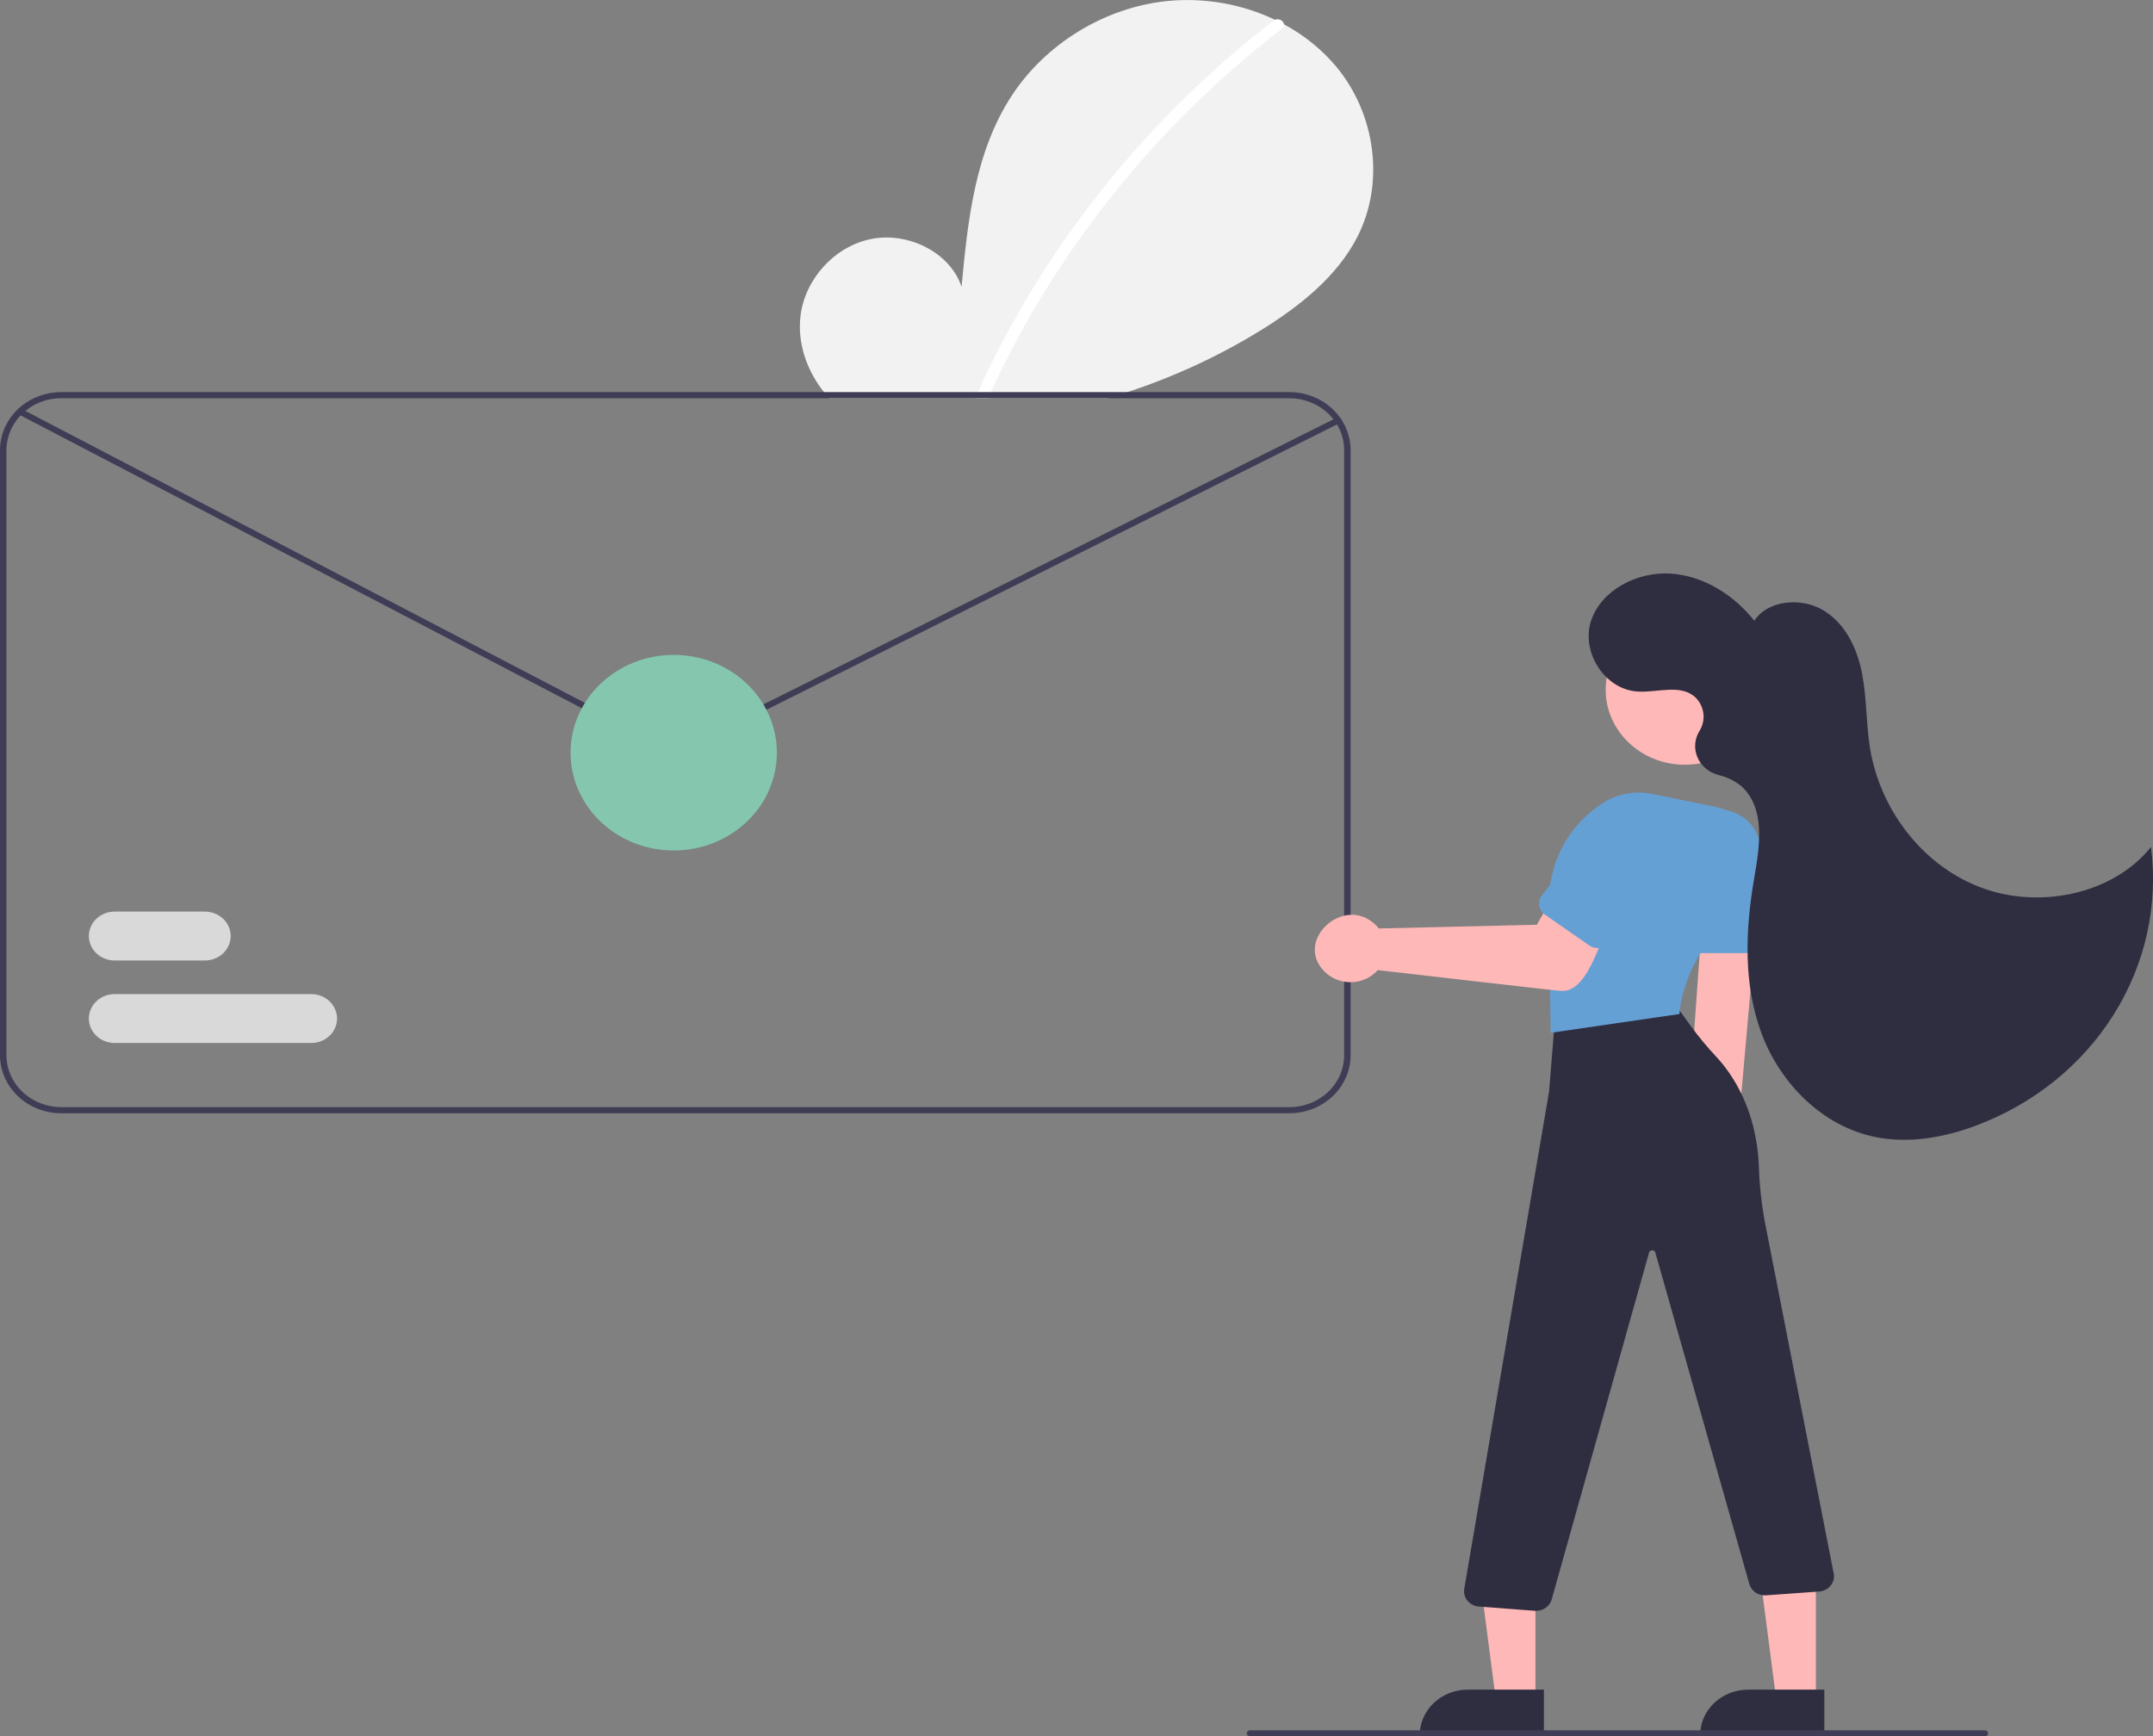 <svg width="667" height="538" viewBox="0 0 667 538" fill="none" xmlns="http://www.w3.org/2000/svg">
<rect x="0" y="0" width="667" height="538" fill="#808080" stroke="none"/>
<g clip-path="url(#clip0_1_6621)">
<path d="M420.558 73.298C414.257 85.673 402.663 94.885 390.519 102.383C377.637 110.309 363.788 116.724 349.277 121.489C347.279 122.152 345.262 122.786 343.245 123.382H256.884C256.325 122.776 255.786 122.142 255.266 121.489C249.844 114.691 246.938 106.085 248.026 97.649C249.455 86.591 258.313 76.423 269.806 74.065C281.301 71.717 294.402 78.222 297.888 88.863C299.815 68.347 302.032 46.969 313.536 29.491C323.952 13.671 342.007 2.348 361.559 0.322C373.06 -0.814 384.663 1.2 394.994 6.125C395.942 6.58 396.881 7.053 397.799 7.545C403.999 10.878 409.469 15.303 413.917 20.582C426.11 35.219 429.096 56.493 420.558 73.298Z" fill="#F2F2F2"/>
<path d="M397.799 7.546C397.823 7.794 397.779 8.044 397.671 8.272C397.562 8.499 397.393 8.696 397.181 8.843C358.068 39.04 327.134 77.661 306.955 121.489C306.655 122.114 306.366 122.748 306.086 123.383H302.112C302.391 122.748 302.671 122.114 302.961 121.489C306.746 113.12 310.93 104.921 315.513 96.892C325.434 79.558 337.106 63.178 350.365 47.982C363.623 32.768 378.431 18.831 394.574 6.372C394.702 6.273 394.843 6.19 394.994 6.126C395.274 6.011 395.578 5.958 395.884 5.97C396.189 5.982 396.487 6.059 396.757 6.196C397.026 6.332 397.26 6.524 397.441 6.758C397.621 6.992 397.744 7.261 397.799 7.546Z" fill="white"/>
<path d="M399.447 121.489H18.974C15.697 121.486 12.475 122.292 9.626 123.828C8.944 124.195 8.287 124.603 7.659 125.049C5.283 126.72 3.352 128.895 2.022 131.401C0.691 133.906 -0.001 136.673 8.97627e-07 139.478V326.938C0.004 331.707 2.005 336.28 5.562 339.653C9.12 343.025 13.943 344.922 18.974 344.926H399.447C404.478 344.922 409.302 343.025 412.859 339.653C416.416 336.28 418.417 331.707 418.421 326.938V139.478C418.417 134.708 416.416 130.135 412.859 126.763C409.302 123.39 404.478 121.494 399.447 121.489ZM416.424 326.938C416.417 331.204 414.627 335.295 411.444 338.312C408.262 341.329 403.948 343.026 399.447 343.033H18.974C14.473 343.027 10.159 341.329 6.977 338.312C3.794 335.295 2.004 331.204 1.997 326.938V139.478C2.011 136.076 3.156 132.766 5.267 130.016C7.379 127.266 10.351 125.217 13.761 124.159C13.901 124.121 14.03 124.074 14.17 124.036C15.73 123.601 17.348 123.381 18.974 123.383H399.447C403.948 123.389 408.262 125.087 411.444 128.104C414.627 131.121 416.417 135.211 416.424 139.478V326.938Z" fill="#3F3D56"/>
<path d="M536.476 366.013C537.79 365.201 538.9 364.126 539.728 362.863C540.557 361.6 541.083 360.181 541.27 358.705C541.457 357.228 541.3 355.731 540.811 354.318C540.321 352.906 539.511 351.612 538.437 350.528L544.401 283.108L527.32 284.89L522.64 350.508C520.839 352.339 519.809 354.733 519.746 357.235C519.682 359.738 520.589 362.176 522.294 364.087C524 365.998 526.386 367.25 528.999 367.605C531.613 367.96 534.273 367.393 536.476 366.013Z" fill="#FFB8B8"/>
<path d="M475.679 526.821L463.436 526.821L457.612 482.05L475.681 482.051L475.679 526.821Z" fill="#FFB8B8"/>
<path d="M454.691 523.504H478.302V537.598H439.825C439.825 535.747 440.209 533.915 440.957 532.205C441.704 530.495 442.799 528.941 444.179 527.632C445.56 526.323 447.199 525.285 449.002 524.577C450.806 523.868 452.739 523.504 454.691 523.504Z" fill="#2F2E41"/>
<path d="M562.559 526.821L550.316 526.821L544.492 482.05L562.561 482.051L562.559 526.821Z" fill="#FFB8B8"/>
<path d="M541.571 523.504H565.182V537.598H526.705C526.705 533.86 528.271 530.275 531.059 527.632C533.847 524.989 537.628 523.504 541.571 523.504Z" fill="#2F2E41"/>
<path d="M475.885 499.092C475.753 499.092 475.619 499.087 475.485 499.077L458.157 497.762C457.47 497.71 456.802 497.523 456.194 497.214C455.586 496.905 455.053 496.48 454.627 495.966C454.201 495.451 453.893 494.859 453.72 494.226C453.548 493.593 453.516 492.933 453.626 492.288L479.898 338.23L481.658 316.501C481.736 315.485 482.159 314.52 482.864 313.752C483.569 312.984 484.518 312.453 485.569 312.239L511.993 306.759C512.965 306.553 513.979 306.629 514.904 306.977C515.83 307.325 516.623 307.929 517.182 308.71L523.625 317.639C526.155 321.11 528.905 324.432 531.858 327.588C536.43 332.524 544.203 343.484 544.9 361.421C545.087 367.314 545.733 373.185 546.831 378.987L568.105 487.639C568.213 488.276 568.182 488.927 568.015 489.552C567.847 490.178 567.547 490.764 567.131 491.275C566.716 491.786 566.195 492.211 565.6 492.525C565.005 492.838 564.349 493.033 563.672 493.097L547.246 494.276C546.071 494.386 544.893 494.096 543.923 493.458C542.953 492.819 542.254 491.875 541.952 490.792L512.815 388.067C512.758 387.866 512.633 387.688 512.458 387.562C512.283 387.435 512.069 387.366 511.85 387.367C511.63 387.367 511.416 387.436 511.242 387.563C511.068 387.69 510.943 387.869 510.886 388.07L480.709 495.576C480.425 496.584 479.798 497.474 478.926 498.11C478.054 498.746 476.985 499.091 475.885 499.092Z" fill="#2F2E41"/>
<path d="M521.965 236.942C535.511 236.942 546.492 226.531 546.492 213.688C546.492 200.846 535.511 190.435 521.965 190.435C508.419 190.435 497.438 200.846 497.438 213.688C497.438 226.531 508.419 236.942 521.965 236.942Z" fill="#FFB8B8"/>
<path d="M480.393 319.996L479.885 286.789C478.017 265.551 487.938 254.399 496.59 248.79C498.821 247.362 501.335 246.379 503.979 245.899C506.623 245.419 509.342 245.453 511.972 245.999L531.275 249.955C533.963 250.51 536.504 251.577 538.745 253.089C540.985 254.602 542.879 256.53 544.312 258.757C545.682 260.858 546.581 263.203 546.954 265.648C547.328 268.092 547.167 270.583 546.481 272.966C545.14 277.426 542.166 281.287 538.093 283.856C521.507 294.956 520.339 313.602 520.329 313.79L520.308 314.175L480.393 319.996Z" fill="#65A0D4"/>
<path d="M540.801 295.304H523.824C522.633 295.302 521.491 294.853 520.648 294.054C519.806 293.256 519.332 292.173 519.331 291.043V263.114C519.331 259.849 520.698 256.719 523.133 254.411C525.568 252.102 528.87 250.806 532.313 250.806C535.756 250.806 539.058 252.102 541.492 254.411C543.927 256.719 545.295 259.849 545.295 263.114V291.043C545.293 292.173 544.82 293.256 543.977 294.054C543.135 294.853 541.992 295.302 540.801 295.304Z" fill="#65A0D4"/>
<path d="M426.82 300.58C425.82 301.712 424.579 302.63 423.178 303.274C421.776 303.917 420.247 304.272 418.69 304.315C417.134 304.358 415.585 304.087 414.147 303.521C412.709 302.955 411.414 302.107 410.346 301.032C400.673 291.414 416.486 276.972 426.196 286.611C426.538 286.943 426.856 287.297 427.147 287.671L476.107 286.517L481.951 276.384L499.911 282.995C496.463 288.065 492.504 307.961 483.486 306.993C482.303 307.023 428.029 300.662 426.82 300.58Z" fill="#FFB8B8"/>
<path d="M492.317 292.913L478.631 283.39C477.671 282.721 477.03 281.718 476.85 280.601C476.669 279.485 476.963 278.346 477.666 277.435L495.096 254.918C496.105 253.615 497.374 252.513 498.832 251.675C500.29 250.837 501.907 250.28 503.593 250.035C505.278 249.789 506.997 249.861 508.653 250.246C510.309 250.631 511.868 251.321 513.243 252.277C514.617 253.234 515.78 254.437 516.663 255.819C517.547 257.202 518.135 258.735 518.394 260.333C518.652 261.93 518.577 263.561 518.171 265.131C517.765 266.7 517.037 268.179 516.028 269.482L498.598 291.999C497.892 292.909 496.835 293.516 495.657 293.687C494.479 293.859 493.278 293.58 492.317 292.913Z" fill="#65A0D4"/>
<path d="M526.878 225.775C527.669 224.209 527.944 222.453 527.666 220.738C527.388 219.022 526.57 217.425 525.32 216.157C520.705 211.746 513.496 214.688 507.26 214.256C496.873 213.537 489.799 201.793 492.9 192.367C496.001 182.941 507.022 177.092 517.417 177.712C527.811 178.332 537.221 184.428 543.486 192.316C547.774 185.773 558.309 185.01 565.108 189.228C571.906 193.445 575.424 201.153 576.878 208.732C578.332 216.311 578.094 224.099 579.319 231.714C582.286 250.174 594.852 267.556 613.035 274.731C631.218 281.907 654.486 277.295 666.381 262.413C668.694 280.448 664.637 298.701 654.843 314.316C645.049 329.931 630.072 342.028 612.255 348.715C602.401 352.412 591.52 354.375 581.147 352.32C564.401 349.002 551.375 335.424 545.698 320.123C540.021 304.822 540.701 288.032 543.458 272.025C545.156 262.165 547.037 250.487 539.452 243.552C537.323 241.872 534.817 240.675 532.127 240.051C530.7 239.645 529.39 238.935 528.296 237.976C527.203 237.017 526.354 235.833 525.816 234.516C525.278 233.199 525.064 231.783 525.19 230.376C525.317 228.969 525.78 227.607 526.546 226.395C526.669 226.189 526.779 225.982 526.878 225.775Z" fill="#2F2E41"/>
<path d="M614.929 538H387.243C386.979 538 386.725 537.9 386.537 537.723C386.35 537.545 386.245 537.304 386.245 537.053C386.245 536.802 386.35 536.561 386.537 536.384C386.725 536.206 386.979 536.106 387.243 536.106H614.929C615.193 536.106 615.447 536.206 615.635 536.384C615.822 536.561 615.927 536.802 615.927 537.053C615.927 537.304 615.822 537.545 615.635 537.723C615.447 537.9 615.193 538 614.929 538Z" fill="#3F3D56"/>
<path d="M208.795 233.128C207.279 233.127 205.789 232.763 204.462 232.069L5.693 128.348C5.461 128.227 5.29 128.023 5.216 127.782C5.142 127.541 5.173 127.282 5.3 127.062C5.428 126.842 5.643 126.679 5.897 126.609C6.151 126.539 6.425 126.568 6.657 126.689L205.425 230.41C206.438 230.941 207.576 231.224 208.733 231.233C209.891 231.243 211.034 230.979 212.057 230.465L414.097 129.418C414.213 129.359 414.34 129.323 414.471 129.311C414.601 129.3 414.733 129.313 414.859 129.349C414.984 129.386 415.101 129.446 415.202 129.525C415.303 129.604 415.387 129.702 415.448 129.812C415.509 129.922 415.547 130.043 415.559 130.167C415.571 130.291 415.557 130.416 415.518 130.534C415.479 130.653 415.416 130.764 415.332 130.859C415.248 130.955 415.145 131.034 415.029 131.092L212.989 232.14C211.696 232.788 210.257 233.127 208.795 233.128Z" fill="#3F3D56"/>
<path d="M63.479 297.588H35.517C33.399 297.588 31.367 296.79 29.869 295.369C28.37 293.949 27.529 292.022 27.529 290.014C27.529 288.005 28.37 286.078 29.869 284.658C31.367 283.237 33.399 282.439 35.517 282.439H63.479C65.598 282.439 67.63 283.237 69.128 284.658C70.626 286.078 71.468 288.005 71.468 290.014C71.468 292.022 70.626 293.949 69.128 295.369C67.63 296.79 65.598 297.588 63.479 297.588Z" fill="#D9D9D9"/>
<path d="M96.433 323.15H35.517C33.399 323.15 31.367 322.352 29.869 320.932C28.37 319.511 27.529 317.585 27.529 315.576C27.529 313.567 28.37 311.641 29.869 310.22C31.367 308.8 33.399 308.002 35.517 308.002H96.433C98.552 308.002 100.584 308.8 102.082 310.22C103.581 311.641 104.422 313.567 104.422 315.576C104.422 317.585 103.581 319.511 102.082 320.932C100.584 322.352 98.552 323.15 96.433 323.15Z" fill="#D9D9D9"/>
<path d="M208.715 263.504C226.364 263.504 240.671 249.939 240.671 233.207C240.671 216.475 226.364 202.911 208.715 202.911C191.066 202.911 176.759 216.475 176.759 233.207C176.759 249.939 191.066 263.504 208.715 263.504Z" fill="#84C7AE"/>
</g>
<defs>
<clipPath id="clip0_1_6621">
<rect width="667" height="538" fill="white"/>
</clipPath>
</defs>
</svg>

